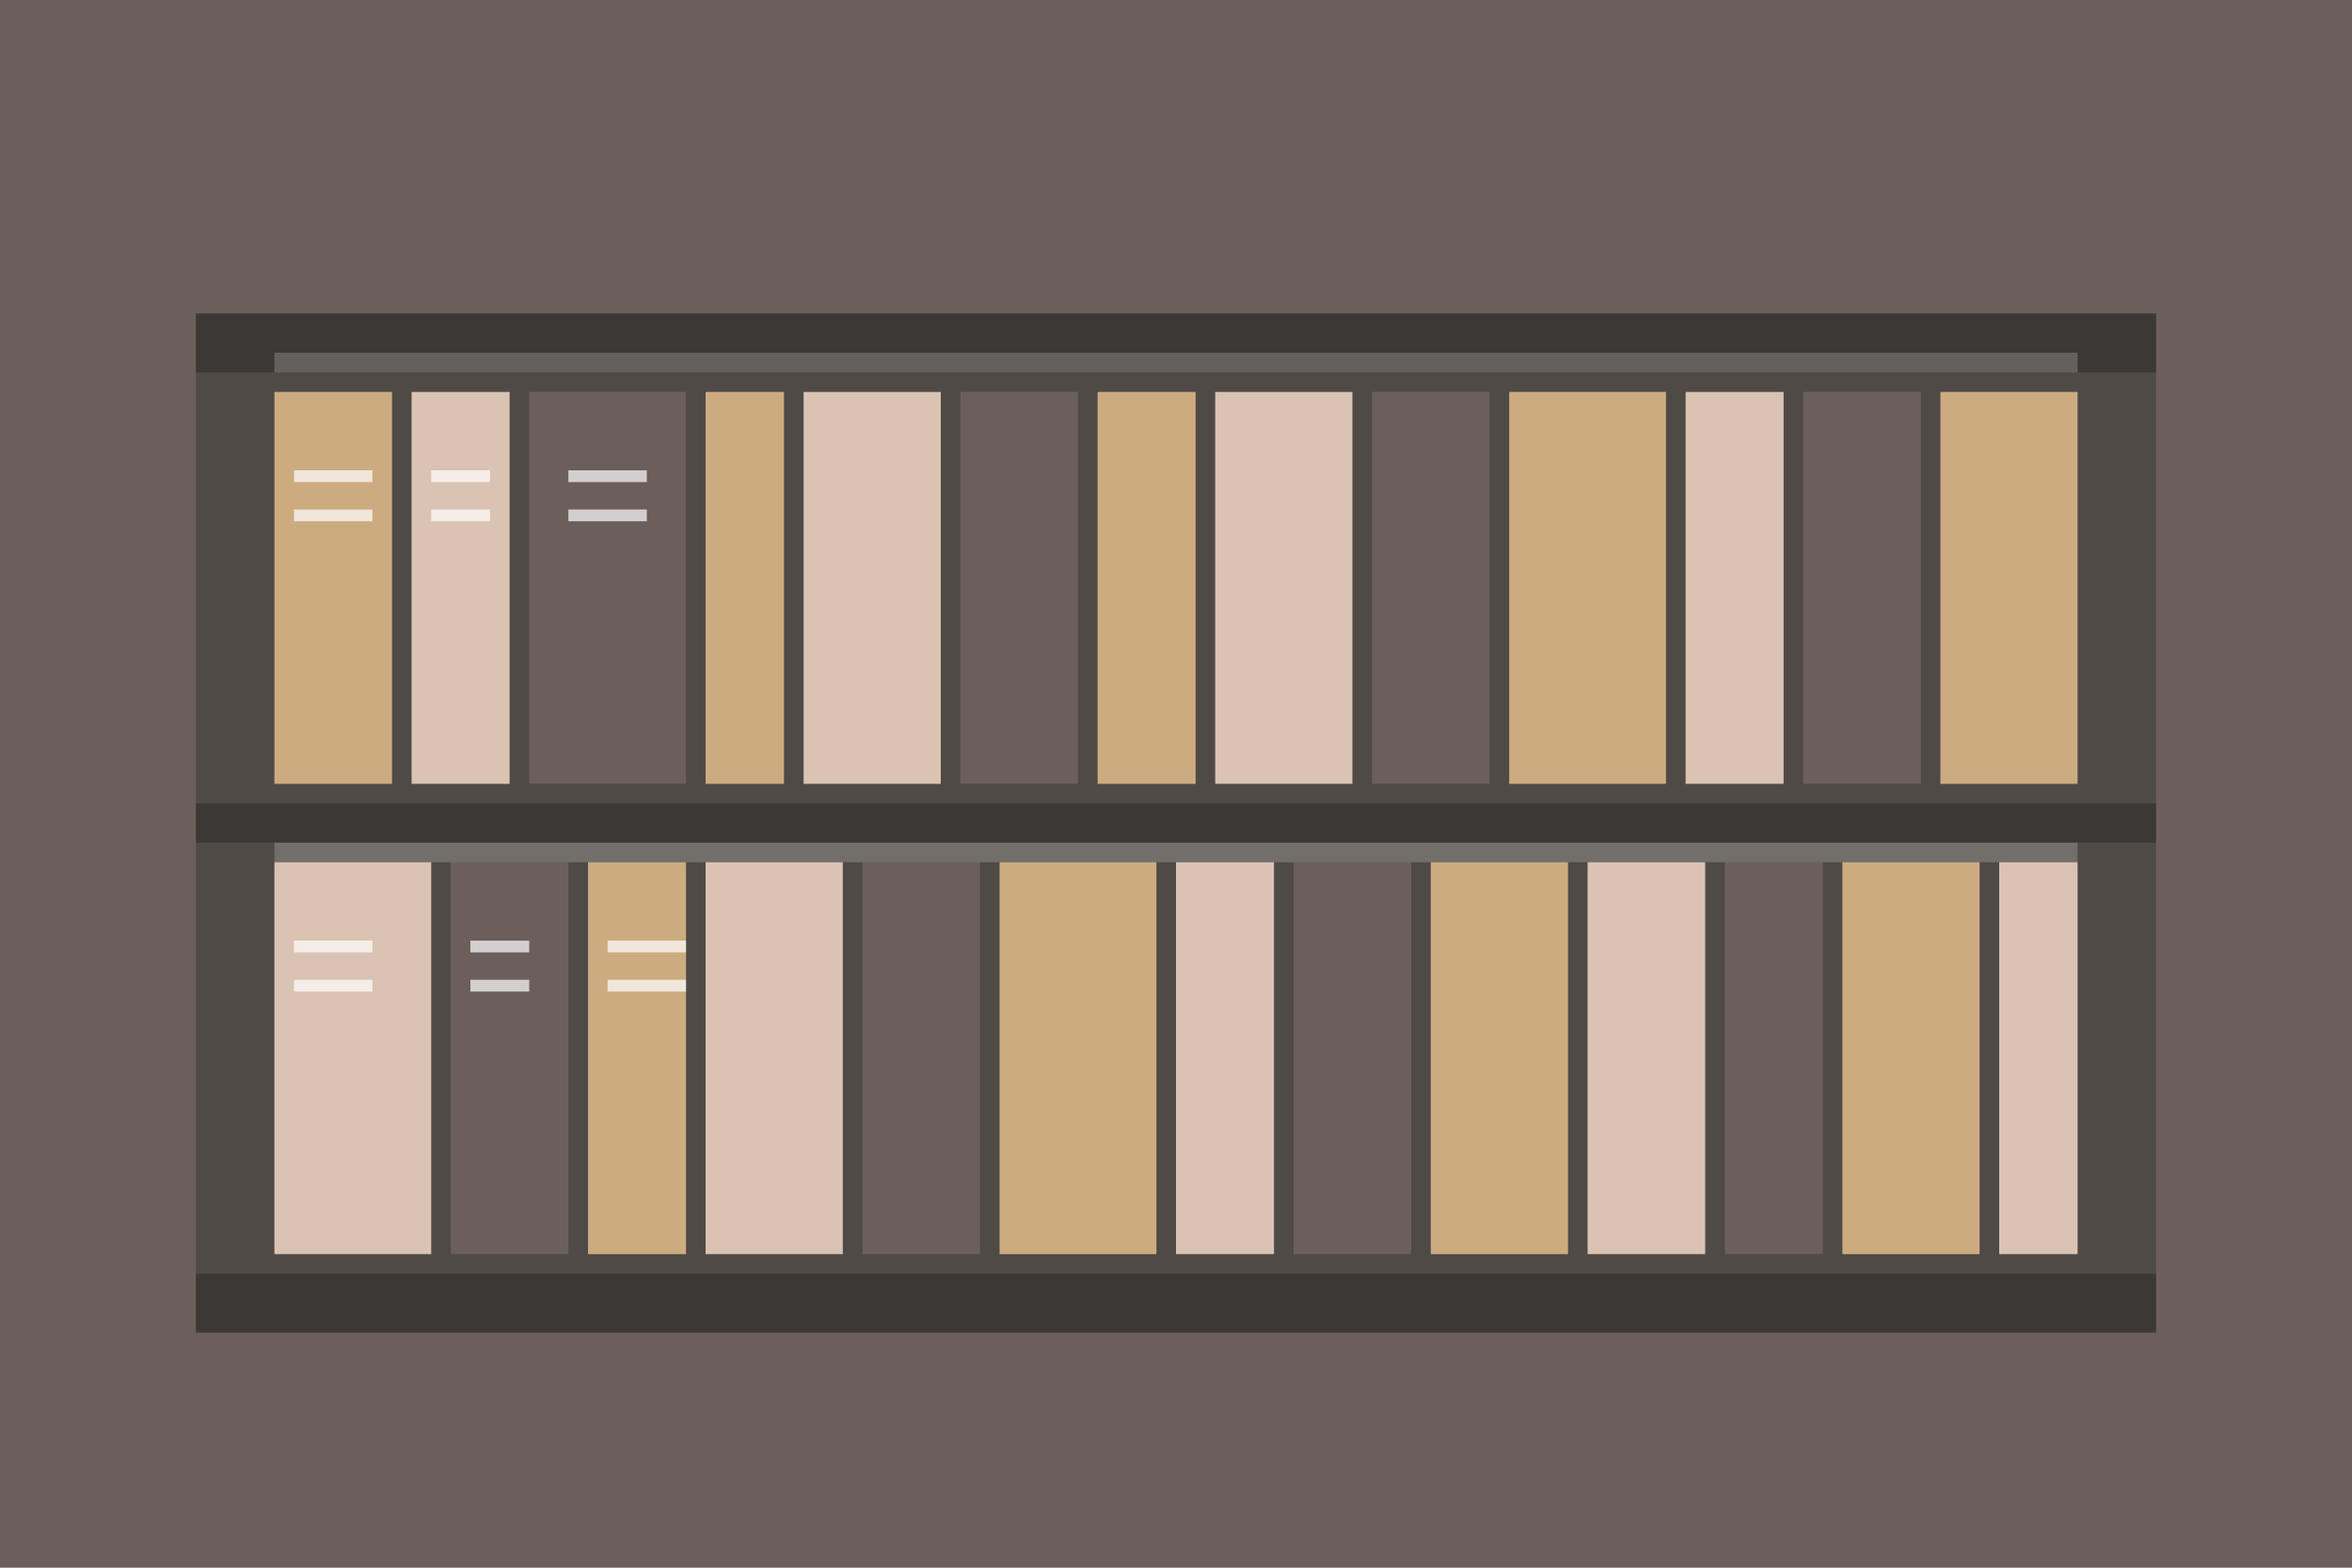 <?xml version="1.0" encoding="UTF-8"?>
<svg width="600" height="400" viewBox="0 0 600 400" fill="none" xmlns="http://www.w3.org/2000/svg">
  <!-- Background -->
  <rect width="600" height="400" fill="#6c5f5b"/>
  
  <!-- Bookshelf -->
  <rect x="50" y="80" width="500" height="260" fill="#4f4a45"/>
  
  <!-- Books -->
  <!-- Row 1 -->
  <rect x="70" y="100" width="30" height="100" fill="#cdab81"/>
  <rect x="105" y="100" width="25" height="100" fill="#dac3b3"/>
  <rect x="135" y="100" width="40" height="100" fill="#6c5f5b"/>
  <rect x="180" y="100" width="20" height="100" fill="#cdab81"/>
  <rect x="205" y="100" width="35" height="100" fill="#dac3b3"/>
  <rect x="245" y="100" width="30" height="100" fill="#6c5f5b"/>
  <rect x="280" y="100" width="25" height="100" fill="#cdab81"/>
  <rect x="310" y="100" width="35" height="100" fill="#dac3b3"/>
  <rect x="350" y="100" width="30" height="100" fill="#6c5f5b"/>
  <rect x="385" y="100" width="40" height="100" fill="#cdab81"/>
  <rect x="430" y="100" width="25" height="100" fill="#dac3b3"/>
  <rect x="460" y="100" width="30" height="100" fill="#6c5f5b"/>
  <rect x="495" y="100" width="35" height="100" fill="#cdab81"/>
  
  <!-- Row 2 -->
  <rect x="70" y="220" width="40" height="100" fill="#dac3b3"/>
  <rect x="115" y="220" width="30" height="100" fill="#6c5f5b"/>
  <rect x="150" y="220" width="25" height="100" fill="#cdab81"/>
  <rect x="180" y="220" width="35" height="100" fill="#dac3b3"/>
  <rect x="220" y="220" width="30" height="100" fill="#6c5f5b"/>
  <rect x="255" y="220" width="40" height="100" fill="#cdab81"/>
  <rect x="300" y="220" width="25" height="100" fill="#dac3b3"/>
  <rect x="330" y="220" width="30" height="100" fill="#6c5f5b"/>
  <rect x="365" y="220" width="35" height="100" fill="#cdab81"/>
  <rect x="405" y="220" width="30" height="100" fill="#dac3b3"/>
  <rect x="440" y="220" width="25" height="100" fill="#6c5f5b"/>
  <rect x="470" y="220" width="35" height="100" fill="#cdab81"/>
  <rect x="510" y="220" width="20" height="100" fill="#dac3b3"/>
  
  <!-- Shelf dividers -->
  <rect x="50" y="205" width="500" height="10" fill="#3c3835"/>
  <rect x="50" y="325" width="500" height="15" fill="#3c3835"/>
  <rect x="50" y="80" width="500" height="15" fill="#3c3835"/>

  <!-- Book titles (stylized lines) -->
  <!-- Row 1 books -->
  <rect x="75" y="120" width="20" height="3" fill="white" opacity="0.7"/>
  <rect x="75" y="130" width="20" height="3" fill="white" opacity="0.7"/>
  <rect x="110" y="120" width="15" height="3" fill="white" opacity="0.7"/>
  <rect x="110" y="130" width="15" height="3" fill="white" opacity="0.7"/>
  <rect x="145" y="120" width="20" height="3" fill="white" opacity="0.7"/>
  <rect x="145" y="130" width="20" height="3" fill="white" opacity="0.7"/>
  
  <!-- Row 2 books -->
  <rect x="75" y="240" width="20" height="3" fill="white" opacity="0.7"/>
  <rect x="75" y="250" width="20" height="3" fill="white" opacity="0.7"/>
  <rect x="120" y="240" width="15" height="3" fill="white" opacity="0.7"/>
  <rect x="120" y="250" width="15" height="3" fill="white" opacity="0.7"/>
  <rect x="155" y="240" width="20" height="3" fill="white" opacity="0.7"/>
  <rect x="155" y="250" width="20" height="3" fill="white" opacity="0.7"/>
  
  <!-- Lights/Reflections -->
  <rect x="70" y="90" width="460" height="5" fill="white" opacity="0.2"/>
  <rect x="70" y="215" width="460" height="5" fill="white" opacity="0.2"/>
</svg>
